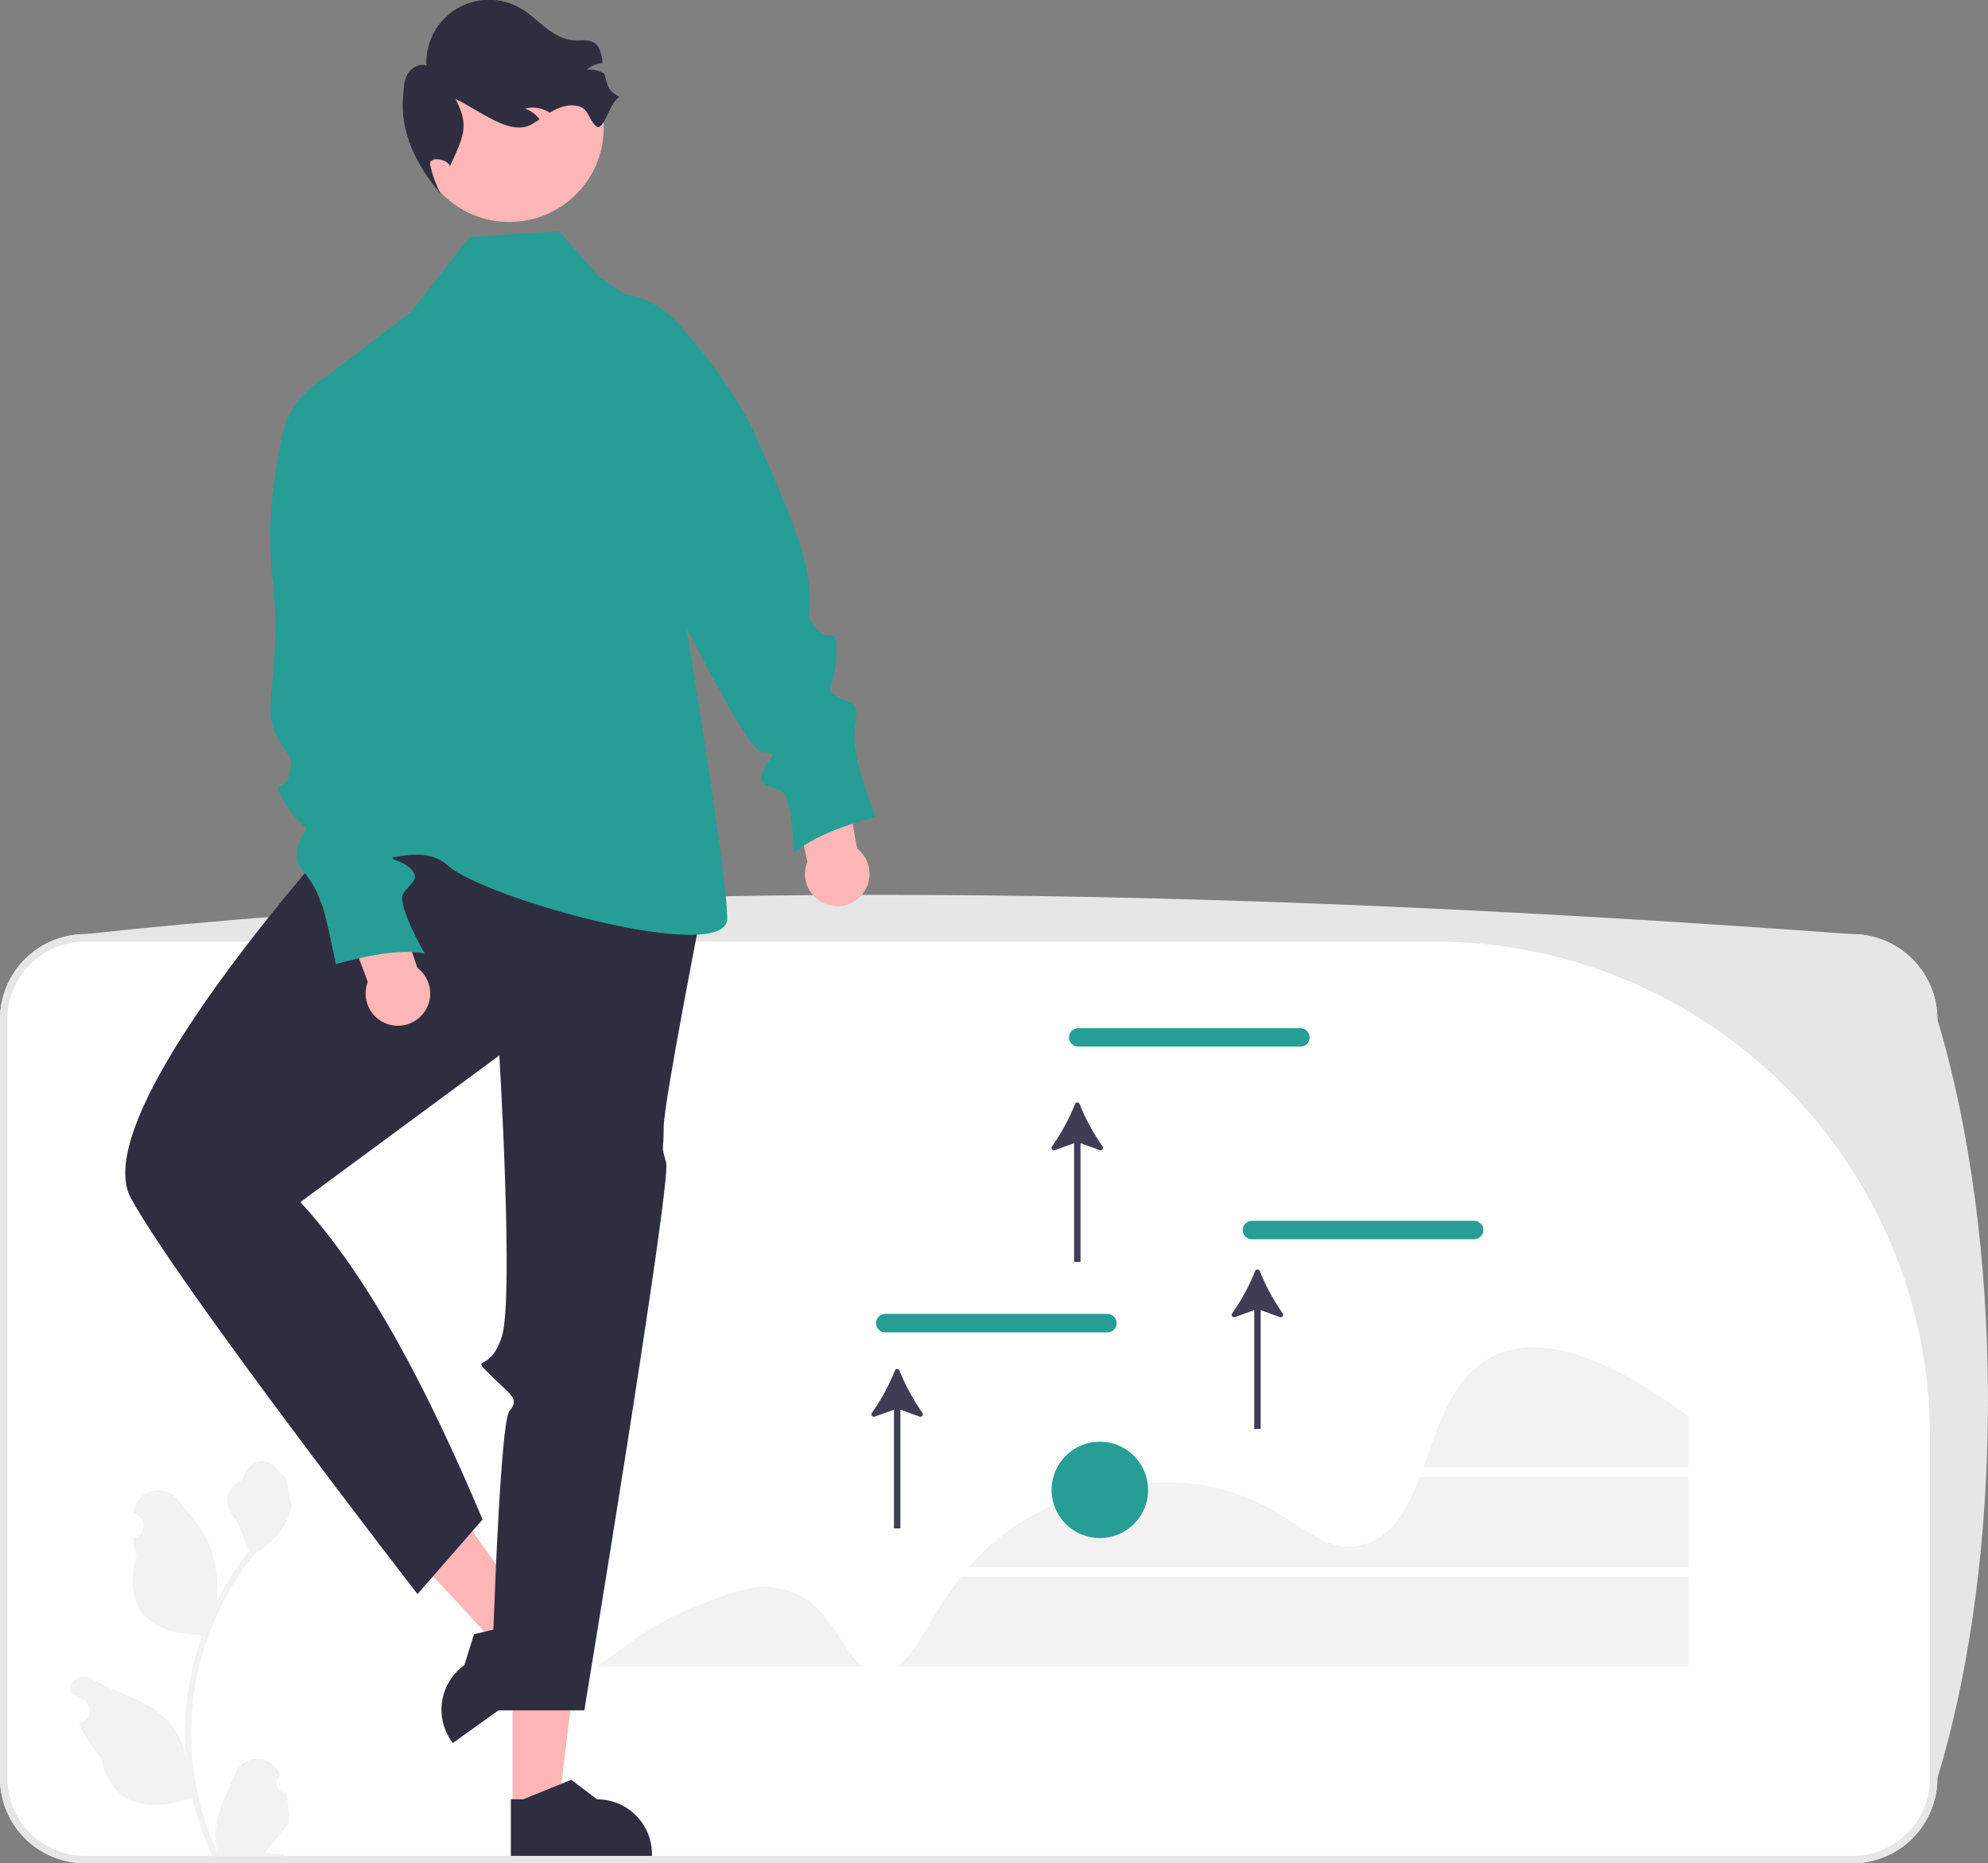 <svg width="463" height="434" viewBox="0 0 463 434" fill="none" xmlns="http://www.w3.org/2000/svg">
<rect x="0" y="0" width="463" height="434" fill="#808080" stroke="none"/>
<g clip-path="url(#clip0_4722_210)">
<path d="M431.364 434H19.843C14.582 433.994 9.538 431.905 5.818 428.192C2.098 424.479 0.006 419.444 0 414.193V237.381C0.006 232.129 2.098 227.095 5.818 223.381C9.538 219.668 14.582 217.579 19.843 217.573H431.364C436.624 217.579 441.668 219.668 445.388 223.381C449.108 227.095 451.2 232.129 451.206 237.381V414.193C451.201 419.444 449.108 424.479 445.388 428.192C441.668 431.905 436.624 433.994 431.364 434Z" fill="white"/>
<path d="M431.364 434H19.843C14.582 433.994 9.538 431.905 5.818 428.192C2.098 424.479 0.006 419.444 0 414.193V237.381C0.006 232.129 2.098 227.095 5.818 223.381C9.538 219.668 14.582 217.579 19.843 217.573C142.607 204.205 282.391 206.626 431.364 217.573C436.624 217.579 441.668 219.668 445.388 223.381C449.108 227.095 451.2 232.129 451.206 237.381C466.628 288.647 467.231 361.517 451.206 414.193C451.201 419.444 449.108 424.479 445.388 428.192C441.668 431.905 436.624 433.994 431.364 434ZM19.843 219.296C17.463 219.296 15.108 219.764 12.909 220.672C10.711 221.581 8.714 222.913 7.032 224.593C5.35 226.272 4.015 228.266 3.105 230.46C2.194 232.654 1.725 235.006 1.725 237.381V414.193C1.725 418.989 3.634 423.589 7.032 426.981C10.43 430.372 15.038 432.278 19.843 432.278H431.364C436.169 432.278 440.777 430.372 444.174 426.981C447.572 423.589 449.481 418.989 449.481 414.193V334.481C449.481 303.932 437.324 274.634 415.683 253.033C394.043 231.431 364.692 219.296 334.088 219.296L19.843 219.296Z" fill="#E6E6E6"/>
<path d="M302.848 243.776H251.133C250.849 243.777 250.568 243.722 250.306 243.614C250.044 243.507 249.805 243.349 249.604 243.149C249.403 242.949 249.244 242.711 249.135 242.45C249.026 242.188 248.97 241.908 248.97 241.625C248.97 241.342 249.026 241.061 249.135 240.8C249.244 240.538 249.403 240.301 249.604 240.101C249.805 239.901 250.044 239.743 250.306 239.635C250.568 239.528 250.849 239.473 251.133 239.474H302.848C303.132 239.473 303.413 239.528 303.675 239.635C303.938 239.743 304.176 239.901 304.377 240.101C304.578 240.301 304.737 240.538 304.846 240.8C304.955 241.061 305.011 241.342 305.011 241.625C305.011 241.908 304.955 242.188 304.846 242.45C304.737 242.711 304.578 242.949 304.377 243.149C304.176 243.349 303.938 243.507 303.675 243.614C303.413 243.722 303.132 243.777 302.848 243.776Z" fill="#269E96"/>
<path d="M257.899 310.332H206.183C205.9 310.333 205.619 310.278 205.356 310.17C205.094 310.063 204.855 309.904 204.654 309.704C204.454 309.505 204.294 309.267 204.185 309.006C204.077 308.744 204.021 308.464 204.021 308.181C204.021 307.898 204.077 307.617 204.185 307.356C204.294 307.094 204.454 306.857 204.654 306.657C204.855 306.457 205.094 306.299 205.356 306.191C205.619 306.084 205.9 306.029 206.183 306.03H257.899C258.182 306.029 258.463 306.084 258.726 306.191C258.988 306.299 259.226 306.457 259.427 306.657C259.628 306.857 259.788 307.094 259.897 307.356C260.005 307.617 260.061 307.898 260.061 308.181C260.061 308.464 260.005 308.744 259.897 309.006C259.788 309.267 259.628 309.505 259.427 309.704C259.226 309.904 258.988 310.063 258.726 310.17C258.463 310.278 258.182 310.333 257.899 310.332Z" fill="#269E96"/>
<path d="M298.741 305.9C296.575 302.829 294.778 299.515 293.384 296.027C293.342 295.921 293.269 295.831 293.175 295.768C293.081 295.704 292.97 295.67 292.857 295.67C292.743 295.67 292.632 295.704 292.538 295.768C292.444 295.831 292.372 295.921 292.33 296.027C290.937 299.515 289.139 302.829 286.974 305.9C286.902 305.999 286.863 306.118 286.864 306.241C286.865 306.363 286.905 306.482 286.979 306.579C287.053 306.677 287.156 306.748 287.274 306.783C287.391 306.817 287.517 306.813 287.632 306.771L292.107 305.154V332.812H293.606V305.154L298.083 306.771C298.198 306.813 298.324 306.817 298.441 306.783C298.559 306.748 298.662 306.677 298.736 306.579C298.81 306.482 298.85 306.363 298.851 306.241C298.852 306.119 298.813 305.999 298.741 305.9Z" fill="#3F3D56"/>
<path d="M251.431 257.14C251.389 257.035 251.316 256.945 251.222 256.881C251.128 256.817 251.017 256.783 250.904 256.784C250.79 256.784 250.679 256.818 250.586 256.881C250.492 256.945 250.419 257.035 250.377 257.14C248.984 260.629 247.186 263.943 245.021 267.014C244.949 267.112 244.91 267.232 244.911 267.354C244.912 267.476 244.952 267.595 245.026 267.693C245.1 267.79 245.203 267.862 245.321 267.896C245.438 267.931 245.564 267.926 245.679 267.884L250.155 266.268V293.925H251.653V266.268L256.13 267.884C256.245 267.927 256.371 267.931 256.488 267.896C256.606 267.862 256.709 267.79 256.783 267.693C256.857 267.595 256.897 267.477 256.898 267.354C256.899 267.232 256.86 267.113 256.788 267.014C254.623 263.943 252.825 260.629 251.431 257.14Z" fill="#3F3D56"/>
<path d="M209.478 319.209C209.436 319.104 209.363 319.013 209.269 318.95C209.175 318.886 209.064 318.852 208.951 318.852C208.837 318.852 208.726 318.886 208.632 318.95C208.538 319.014 208.466 319.104 208.424 319.209C207.031 322.698 205.233 326.012 203.068 329.083C202.996 329.181 202.957 329.301 202.958 329.423C202.959 329.545 202.999 329.664 203.073 329.761C203.147 329.859 203.25 329.93 203.368 329.965C203.485 329.999 203.611 329.995 203.726 329.953L208.201 328.337V355.994H209.7V328.337L214.177 329.953C214.292 329.995 214.418 330 214.535 329.965C214.653 329.931 214.756 329.859 214.83 329.762C214.904 329.664 214.944 329.545 214.945 329.423C214.946 329.301 214.907 329.182 214.835 329.083C212.669 326.011 210.871 322.698 209.478 319.209Z" fill="#3F3D56"/>
<path d="M393.244 341.785V329.82C369.329 312.26 356.07 312.075 348.295 315.612C338.424 320.101 335.197 331.579 331.487 341.785H393.244Z" fill="#F2F2F2"/>
<path d="M200.808 388.15C195.624 384.107 193.377 373.176 182.73 370.202C176.52 368.468 171.283 370.513 162.503 373.941C150.932 378.46 145.833 383.584 138.985 388.15H200.808Z" fill="#F2F2F2"/>
<path d="M223.866 367.211C216.928 375.985 213.54 384.724 209.119 388.15H393.244V367.211H223.866Z" fill="#F2F2F2"/>
<path d="M330.653 344.029C327.82 351.424 324.431 357.782 317.579 359.733C305.516 363.167 300.106 347.994 277.124 345.524C274.781 345.273 254.441 343.368 236.67 355.246C232.597 357.98 228.913 361.25 225.716 364.968H393.244V344.029H330.653Z" fill="#F2F2F2"/>
<path d="M256.148 358.237C262.354 358.237 267.385 353.215 267.385 347.02C267.385 340.825 262.354 335.803 256.148 335.803C249.942 335.803 244.91 340.825 244.91 347.02C244.91 353.215 249.942 358.237 256.148 358.237Z" fill="#269E96"/>
<path d="M119.353 421.143L130.04 421.142L135.123 379.996L119.351 379.997L119.353 421.143Z" fill="#FFB6B6"/>
<path d="M118.977 432.271L151.84 432.27V431.855C151.84 428.469 150.492 425.222 148.093 422.827C145.694 420.433 142.441 419.088 139.049 419.087H139.048L133.045 414.542L121.846 419.088L118.977 419.088L118.977 432.271Z" fill="#2F2E41"/>
<path d="M125.366 378.046L116.679 384.259L88.537 353.769L101.359 344.599L125.366 378.046Z" fill="#FFB6B6"/>
<path d="M132.166 386.873L105.453 405.979L105.211 405.642C103.235 402.89 102.435 399.466 102.988 396.125C103.541 392.784 105.4 389.799 108.157 387.827L108.158 387.826L110.385 380.641L122.142 377.825L124.473 376.157L132.166 386.873Z" fill="#2F2E41"/>
<path d="M85.297 187.077C85.297 187.077 19.042 258.239 30.502 279.099C41.962 299.959 97.238 371.285 97.238 371.285L112.392 353.916C99.656 323.75 85.951 297.385 69.964 279.987L116.291 245.825C116.291 245.825 119.699 302.375 116.895 311.26C114.09 320.145 109.372 315.435 114.09 320.145C118.809 324.856 121.189 325.72 118.651 328.652C116.113 331.584 114.287 398.381 114.287 398.381H136.086C136.086 398.381 156.429 275.322 155.146 270.818C153.862 266.314 154.598 268.379 154.567 262.636C154.536 256.894 163.839 209.847 163.839 209.847L85.297 187.077Z" fill="#2F2E41"/>
<path d="M130.269 53.861L109.372 55.206L95.659 72.737L72.843 90.093L87.319 134.072C87.319 134.072 86.606 156.548 84.17 159.372C81.734 162.196 77.689 158.832 81.734 164.888C84.199 168.725 85.596 173.15 85.778 177.705C85.778 177.705 62.731 196.85 70.948 201.897C79.165 206.943 95.762 193.822 104.252 201.56C112.742 209.298 169.143 224.881 169.367 214.009C169.59 203.136 155.283 118.241 155.283 118.241L158.581 77.412L139.706 64.627L130.269 53.861Z" fill="#269E96"/>
<path d="M97.192 225.404L90.109 204.119L77.363 206.462L85.654 228.699C85.15 230.002 85.02 231.42 85.279 232.792C85.538 234.165 86.175 235.438 87.119 236.469C88.063 237.5 89.276 238.248 90.623 238.629C91.969 239.009 93.395 239.007 94.74 238.623C96.085 238.238 97.296 237.487 98.237 236.453C99.178 235.42 99.812 234.145 100.067 232.771C100.321 231.398 100.187 229.981 99.68 228.679C99.172 227.378 98.31 226.243 97.192 225.404H97.192Z" fill="#FFB6B6"/>
<path d="M78.344 86.668L78.008 86.807C74.883 88.108 72.122 90.15 69.966 92.755C67.809 95.361 66.321 98.452 65.63 101.761C63.824 110.393 62.046 122.877 63.452 134.567C65.934 155.214 60.847 164.298 64.157 170.905C67.466 177.512 68.293 175.034 67.466 179.989C66.639 184.944 62.502 180.815 66.639 187.422C70.775 194.029 73.257 192.377 71.603 195.68C69.948 198.984 67.466 198.984 70.775 203.113C74.085 207.242 74.085 208.894 74.912 210.546C75.739 212.198 78.221 224.585 78.221 224.585C78.221 224.585 91.459 220.456 98.905 222.108C98.905 222.108 92.286 210.546 93.941 208.068C95.596 205.591 98.078 204.765 95.596 202.287C93.114 199.81 88.977 200.636 93.114 198.158C97.25 195.68 93.867 145.374 93.867 145.374L78.344 86.668Z" fill="#269E96"/>
<path d="M188.036 200.71L183.201 178.807L195.35 174.304L199.637 197.643C200.738 198.504 201.577 199.655 202.059 200.967C202.541 202.278 202.647 203.697 202.365 205.065C202.083 206.433 201.424 207.696 200.463 208.711C199.502 209.726 198.276 210.453 196.923 210.81C195.571 211.168 194.145 211.142 192.806 210.735C191.468 210.328 190.269 209.557 189.346 208.507C188.423 207.458 187.811 206.172 187.579 204.795C187.348 203.417 187.506 202.002 188.036 200.71Z" fill="#FFB6B6"/>
<path d="M138.844 68.464L139.204 68.412C142.555 67.932 145.974 68.275 149.163 69.41C152.352 70.546 155.216 72.44 157.506 74.93C163.486 81.42 171.418 91.235 176.207 101.994C184.667 120.997 187.906 129.646 188.453 137.012C189 144.379 187.018 142.673 190.271 146.507C193.523 150.34 194.958 144.679 194.794 152.468C194.631 160.257 191.651 160.107 194.767 162.099C197.883 164.091 200.015 162.822 199.291 168.06C198.567 173.299 199.414 174.717 199.551 176.559C199.687 178.401 203.91 190.31 203.91 190.31C203.91 190.31 190.422 193.529 184.874 198.754C184.874 198.754 184.627 185.44 181.935 184.158C179.243 182.875 176.687 183.435 177.548 180.038C178.409 176.641 182.386 175.236 177.562 175.222C172.738 175.209 143.751 113.075 143.751 113.075L138.844 68.464Z" fill="#269E96"/>
<path d="M118.617 51.699C130.766 51.699 140.616 41.867 140.616 29.739C140.616 17.611 130.766 7.78 118.617 7.78C106.467 7.78 96.618 17.611 96.618 29.739C96.618 41.867 106.467 51.699 118.617 51.699Z" fill="#FFB6B6"/>
<path d="M144.259 22.604C141.999 23.632 140.535 31.081 138.759 29.349C136.983 27.618 137.102 25.364 134.707 24.725C132.774 24.207 130.693 24.799 128.929 25.733C128.614 25.898 128.309 26.077 128.011 26.256C127.815 26.125 127.619 26.001 127.409 25.888C125.832 25.045 123.99 24.838 122.265 25.31C123.628 25.766 124.814 26.638 125.654 27.803C125.063 28.198 124.466 28.594 123.854 28.945C118.745 31.888 111.475 25.488 106.097 23.084C109.465 29.394 107.806 32.008 104.882 38.533L104.781 38.905C104.947 37.27 99.876 36.05 100.17 38.353C100.684 40.685 101.498 42.941 102.59 45.065C96.936 38.538 93.072 30.552 93.887 22.314C94.065 20.583 94.011 18.757 94.906 17.255C95.801 15.76 97.667 14.712 99.318 15.281C99.178 12.654 99.754 10.038 100.985 7.711C102.216 5.385 104.055 3.434 106.307 2.068C108.559 0.701 111.141 -0.031 113.776 -0.05C116.412 -0.069 119.004 0.625 121.276 1.958C123.387 3.195 125.15 4.944 127.085 6.453C129.02 7.961 131.251 9.276 133.704 9.401C135.261 9.476 136.955 9.096 138.292 9.901C139.841 10.835 140.107 12.79 140.339 14.671C138.957 14.807 137.648 15.351 136.577 16.234C138.007 16.088 139.446 16.397 140.69 17.115C140.714 17.125 140.736 17.138 140.757 17.153C141.577 20.262 141.493 20.951 144.259 22.604Z" fill="#2F2E41"/>
<path d="M343.303 288.645H291.588C291.304 288.646 291.023 288.591 290.761 288.484C290.498 288.376 290.26 288.218 290.059 288.018C289.858 287.818 289.698 287.58 289.59 287.319C289.481 287.058 289.425 286.777 289.425 286.494C289.425 286.211 289.481 285.931 289.59 285.669C289.698 285.408 289.858 285.17 290.059 284.97C290.26 284.77 290.498 284.612 290.761 284.505C291.023 284.397 291.304 284.342 291.588 284.343H343.303C343.586 284.342 343.868 284.397 344.13 284.505C344.392 284.612 344.631 284.77 344.832 284.97C345.033 285.17 345.192 285.408 345.301 285.669C345.41 285.931 345.466 286.211 345.466 286.494C345.466 286.777 345.41 287.058 345.301 287.319C345.192 287.58 345.033 287.818 344.832 288.018C344.631 288.218 344.392 288.376 344.13 288.484C343.868 288.591 343.586 288.646 343.303 288.645Z" fill="#269E96"/>
<path d="M66.572 417.46C66.141 417.479 65.714 417.366 65.35 417.136C64.986 416.906 64.701 416.569 64.534 416.172C64.368 415.775 64.328 415.337 64.42 414.916C64.511 414.495 64.731 414.113 65.047 413.821L65.191 413.249C65.172 413.203 65.153 413.157 65.134 413.112C64.7 412.088 63.973 411.216 63.044 410.604C62.115 409.992 61.025 409.668 59.912 409.672C58.799 409.676 57.712 410.008 56.787 410.627C55.863 411.246 55.142 412.124 54.716 413.15C53.012 417.247 50.842 421.35 50.308 425.682C50.073 427.597 50.172 429.537 50.601 431.418C46.599 422.704 44.521 413.232 44.508 403.645C44.507 401.24 44.641 398.836 44.909 396.445C45.13 394.485 45.437 392.539 45.831 390.607C47.976 380.124 52.581 370.299 59.269 361.938C62.506 360.175 65.124 357.464 66.769 354.17C67.366 352.986 67.787 351.722 68.021 350.417C67.656 350.465 66.644 344.914 66.919 344.574C66.41 343.803 65.499 343.42 64.944 342.668C62.18 338.927 58.372 339.58 56.384 344.663C52.137 346.803 52.096 350.351 54.702 353.764C56.359 355.935 56.587 358.872 58.042 361.197C57.892 361.388 57.737 361.573 57.587 361.765C54.851 365.276 52.467 369.046 50.468 373.022C50.954 368.568 50.374 364.063 48.776 359.876C47.155 355.975 44.119 352.689 41.444 349.316C38.232 345.265 31.645 347.033 31.079 352.168C31.074 352.218 31.068 352.268 31.063 352.318C31.46 352.541 31.849 352.779 32.23 353.03C32.708 353.349 33.078 353.804 33.292 354.336C33.506 354.869 33.554 355.454 33.43 356.014C33.306 356.574 33.015 357.084 32.595 357.476C32.176 357.868 31.647 358.125 31.079 358.212L31.021 358.221C31.163 359.65 31.413 361.066 31.769 362.458C28.339 375.702 35.745 380.525 46.321 380.742C46.555 380.861 46.782 380.981 47.016 381.095C45.008 386.775 43.748 392.693 43.269 398.698C42.997 402.24 43.013 405.799 43.316 409.34L43.298 409.214C42.532 405.277 40.428 401.725 37.342 399.158C32.759 395.399 26.283 394.015 21.338 390.994C20.813 390.657 20.202 390.478 19.577 390.476C18.953 390.475 18.341 390.651 17.814 390.986C17.287 391.32 16.866 391.798 16.602 392.363C16.338 392.927 16.241 393.556 16.323 394.174C16.33 394.218 16.337 394.262 16.343 394.306C17.081 394.605 17.798 394.951 18.492 395.34C18.89 395.563 19.279 395.801 19.659 396.052C20.137 396.371 20.507 396.826 20.721 397.358C20.936 397.891 20.984 398.475 20.859 399.036C20.735 399.596 20.444 400.105 20.025 400.498C19.605 400.89 19.077 401.147 18.509 401.234L18.451 401.243C18.409 401.249 18.373 401.255 18.331 401.261C19.59 404.263 21.358 407.026 23.557 409.429C25.702 420.991 34.915 422.087 44.771 418.721H44.777C45.858 423.411 47.425 427.977 49.452 432.344H66.153C66.213 432.159 66.267 431.968 66.321 431.783C64.775 431.88 63.223 431.787 61.699 431.508C62.938 429.99 64.178 428.46 65.417 426.943C65.444 426.914 65.47 426.884 65.495 426.853C66.123 426.076 66.758 425.305 67.386 424.529L67.386 424.528C67.42 422.147 67.146 419.771 66.572 417.46L66.572 417.46Z" fill="#F2F2F2"/>
</g>
<defs>
<clipPath id="clip0_4722_210">
<rect width="463" height="434" fill="white"/>
</clipPath>
</defs>
</svg>
